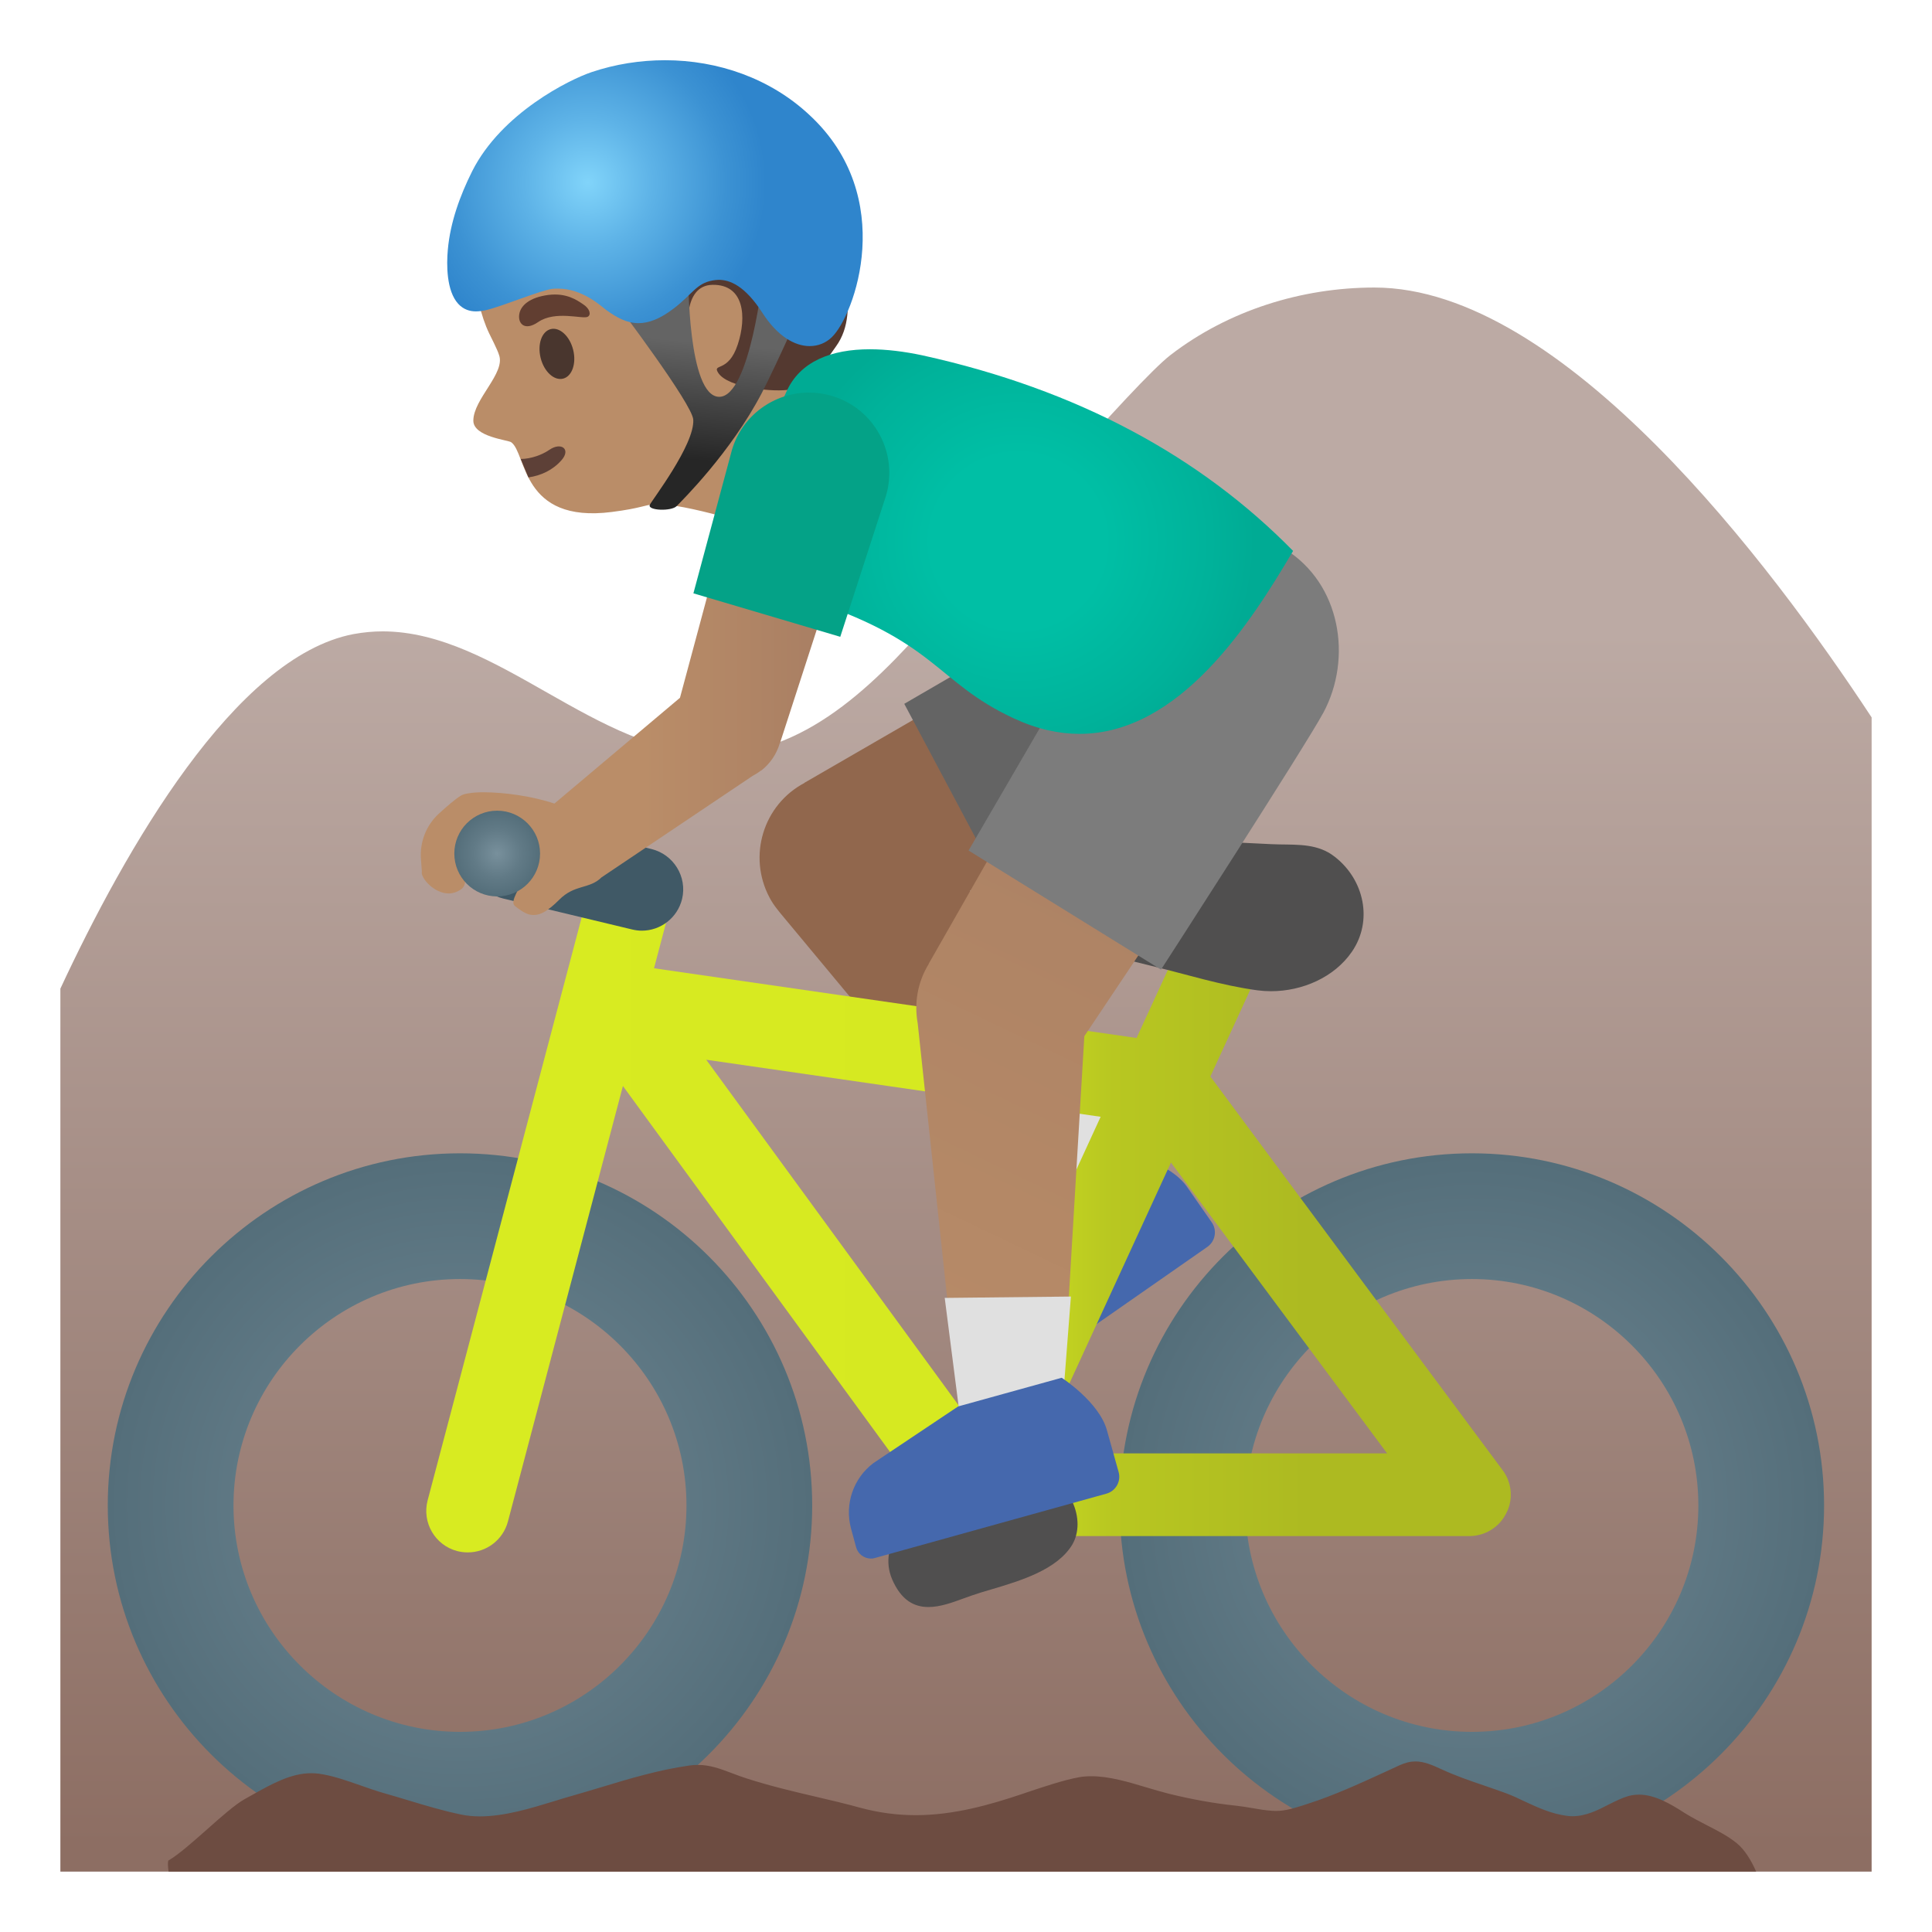 <svg enable-background="new 0 0 128 128" version="1.1" viewBox="0 0 128 128" xmlns="http://www.w3.org/2000/svg"><linearGradient id="c" x1="64" x2="64" y1="108.11" y2="5.702" gradientTransform="matrix(1 0 0 -1 0 128)" gradientUnits="userSpaceOnUse"><stop stop-color="#BCAAA4" offset=".215"/><stop stop-color="#8D6E63" offset="1"/></linearGradient><path d="m91.06 19.05c-4.83 0-9.68 1.52-13.51 4.47-2.35 1.81-12.14 13.22-15.1 16.68-3.99 4.65-8.76 9.69-14.89 9.76h-0.14c-7.92 0-14.46-8.12-22.06-8.13-0.64 0-1.28 0.06-1.94 0.18-7.86 1.5-15.13 14.28-19.42 23.49v58.5h120v-76.47c-6.64-10.1-20.44-28.48-32.94-28.48z" fill="url(#c)"/><path d="m80.28 80.98-1.63-2.34c-1.1-1.59-3.98-2.28-3.98-2.28l-5.85 4.06-4.06 5.4c-0.93 1.39-0.92 3.2 0.03 4.57l0.73 1.06c0.2 0.29 0.52 0.44 0.84 0.44 0.2 0 0.4-0.06 0.58-0.18l13.05-9.1c0.53-0.37 0.66-1.1 0.29-1.63z" fill="#4568AD"/><path d="m51.68 10.35c-3.24-3.37-9.33-5.24-13.7-3.56-4.89 1.88-6.85 6.07-6.6 10.81 0.09 1.72 0.49 3.37 1.03 4.49 0.06 0.13 0.56 1.1 0.65 1.42 0.45 1.2-1.7 2.93-1.7 4.36 0 1.07 2.31 1.28 2.51 1.43 1.04 0.75 0.63 5.39 6.66 4.62 2.03-0.26 2.13-0.47 2.86-0.51 1.9-0.12 7.26 1.63 7.26 1.63l2.12-4.44s-1.74-0.8-0.04-6.17c1.31-4.12 1.03-11.92-1.05-14.08z" fill="#BA8D68"/><path d="m35.01 31.63c0.83-0.12 1.61-0.48 2.19-1.14 0.64-0.72-0.01-1.23-0.8-0.69-0.48 0.33-1.2 0.6-1.9 0.61l0.51 1.22z" fill="#5D4037"/><ellipse transform="matrix(.971 -.241 .241 .971 -4.561 9.583)" cx="36.88" cy="23.43" rx="1.11" ry="1.69" fill="#49362E"/><path d="m35.65 21.34c-0.93 0.64-1.39 0.05-1.23-0.61 0.12-0.48 0.63-1.02 1.91-1.19 1.2-0.15 1.89 0.34 2.32 0.63 0.44 0.29 0.53 0.7 0.28 0.82-0.34 0.17-2.13-0.44-3.28 0.35z" fill="#613E31"/><path d="m53.13 12.16c-0.43-0.58-0.9-1.12-1.44-1.6-0.76-0.68-1.64-1.21-2.56-1.64-2.44-1.13-5.24-1.5-7.88-0.96s-5.08 2.02-6.73 4.15c-1.27 1.65-2.05 3.91-1.25 5.83 0.99-0.29 1.72-1.15 2.8-1.37 1.4-0.3 2.93-0.32 4.12-1.11 0.46-0.3 0.85-0.71 1.28-1.05 0.11-0.03 0.18-0.04 0.18-0.04 1.91 0.55 0.5 5.03 2.91 6.98 0.48 0.39 1.04 0.71 1.04 0.71s-0.41-3.16 1.61-3.19c2.1-0.03 2.27 2.12 1.67 3.95-0.62 1.9-1.69 1.23-1.31 1.86 0.62 1.03 3.81 1.33 4.81 1.12 1.34-0.27 2.2-1.73 3-2.84 0.93-1.28 0.85-2.8 0.71-4.38-0.16-1.74-0.99-3.35-1.91-4.84-0.33-0.55-0.68-1.08-1.05-1.58z" fill="#543930"/><path d="m83.56 49.62-6.21-11.67-24.05 13.91v0.01c-2.74 1.45-3.77 4.85-2.32 7.59 0.15 0.29 0.33 0.55 0.53 0.8l0.04 0.05c0.05 0.06 0.1 0.12 0.15 0.19l16.86 20.27 7.08-5.21-11.38-16.55 19.3-9.39z" fill="#91674D"/><path d="m87.51 40.02c-1.4-2.64-4.13-4.16-6.94-4.16-1.25 0-2.51 0.3-3.69 0.92v-0.01l-16.97 9.86 7.04 13.24 17.31-9.21c3.84-2.04 5.29-6.8 3.25-10.64z" fill="#646464"/><polygon points="71.3 69.26 63.66 74.88 68.56 80.77 75.64 75.56" fill="#E0E0E0"/><radialGradient id="j" cx="97.515" cy="28.26" r="23.332" gradientTransform="matrix(1 0 0 -1 0 128)" gradientUnits="userSpaceOnUse"><stop stop-color="#78909C" offset="0"/><stop stop-color="#617A86" offset=".562"/><stop stop-color="#546E7A" offset="1"/></radialGradient><path d="m97.52 76.41c-12.87 0-23.34 10.47-23.34 23.33 0 12.87 10.47 23.33 23.34 23.33 12.86 0 23.33-10.47 23.33-23.33 0-12.87-10.46-23.33-23.33-23.33zm0 38.33c-8.26 0-15.01-6.73-15.01-15s6.74-15 15.01-15 15 6.73 15 15-6.73 15-15 15z" fill="url(#j)"/><radialGradient id="i" cx="30.475" cy="28.26" r="23.332" gradientTransform="matrix(1 0 0 -1 0 128)" gradientUnits="userSpaceOnUse"><stop stop-color="#78909C" offset="0"/><stop stop-color="#617A86" offset=".562"/><stop stop-color="#546E7A" offset="1"/></radialGradient><path d="m30.48 76.41c-12.87 0-23.34 10.47-23.34 23.33 0 12.87 10.47 23.33 23.34 23.33 12.86 0 23.33-10.47 23.33-23.33 0-12.87-10.46-23.33-23.33-23.33zm0 38.33c-8.26 0-15.01-6.73-15.01-15s6.74-15 15.01-15 15 6.73 15 15-6.73 15-15 15z" fill="url(#i)"/><linearGradient id="h" x1="34.681" x2="99.091" y1="48.232" y2="48.232" gradientTransform="matrix(1 0 0 -1 0 128)" gradientUnits="userSpaceOnUse"><stop stop-color="#D8EB21" offset="0"/><stop stop-color="#D6E921" offset=".441"/><stop stop-color="#B8C721" offset=".606"/><stop stop-color="#ADBA21" offset=".804"/></linearGradient><path d="m99.92 98.07c-0.09-0.24-0.21-0.46-0.37-0.67l-9.17-12.34-10.19-13.74 3.74-8.13c0.08-0.17 0.14-0.35 0.18-0.53s0.07-0.36 0.07-0.54c0.01-0.18-0.01-0.36-0.04-0.53-0.06-0.35-0.18-0.68-0.37-0.98-0.28-0.45-0.68-0.83-1.2-1.06-0.18-0.08-0.36-0.14-0.55-0.18-0.07-0.01-0.13-0.02-0.2-0.03-0.12-0.02-0.24-0.04-0.36-0.04h-0.04c-0.03 0-0.06 0.01-0.08 0.01-0.2 0.01-0.4 0.03-0.59 0.08-0.05 0.01-0.1 0.02-0.15 0.04-0.22 0.07-0.43 0.16-0.63 0.28-0.01 0.01-0.03 0.02-0.04 0.03-0.18 0.12-0.34 0.26-0.49 0.41-0.04 0.04-0.08 0.09-0.12 0.13-0.15 0.18-0.29 0.38-0.39 0.6l-0.02 0.04-3.61 7.85-31.97-4.62 1.07-4.05c0.39-1.46-0.49-2.96-1.96-3.35-0.01 0-0.03 0-0.04-0.01-0.22-0.06-0.44-0.09-0.66-0.09-1.21 0-2.32 0.81-2.65 2.04l-2.26 8.55-8.5 32.17c-0.38 1.46 0.49 2.96 1.95 3.35 0.24 0.06 0.47 0.09 0.71 0.09h0.01c1.21 0 2.32-0.81 2.65-2.04l7.62-28.86 20.94 28.69c0.05 0.07 0.12 0.13 0.18 0.19s0.11 0.12 0.17 0.18 0.12 0.11 0.19 0.16l0.02 0.02c0.01 0.01 0.03 0.02 0.04 0.03 0.06 0.05 0.12 0.09 0.19 0.13 0.03 0.02 0.05 0.04 0.08 0.05s0.06 0.03 0.09 0.05c0.01 0 0.02 0.01 0.03 0.02l0.06 0.03c0.03 0.01 0.05 0.02 0.08 0.03s0.07 0.03 0.1 0.04c0.07 0.03 0.15 0.06 0.22 0.08 0.05 0.02 0.1 0.04 0.16 0.05 0.19 0.04 0.4 0.07 0.6 0.07h32.92c1.04 0 1.99-0.58 2.45-1.51 0.36-0.67 0.4-1.48 0.13-2.19zm-53.13-27.86 16.47 2.38 9.66 1.4-9.02 19.65-17.11-23.43zm21.93 26.08 8.86-19.27 14.32 19.27h-23.18z" fill="url(#h)"/><path d="m71.04 99.48c-0.47-1.02-1.33-1.74-2.25-1.89-1.18-0.2-6.06 1.39-6.78 1.72-1.75 0.78-3.88 3-2.91 5.31 0.61 1.42 1.48 1.85 2.41 1.85 0.78 0 1.59-0.3 2.33-0.57l0.56-0.2c0.37-0.13 0.8-0.26 1.25-0.39 1.96-0.58 4.4-1.31 5.4-2.99 0.45-0.78 0.46-1.84-0.01-2.84z" fill="#504F4F"/><path d="m43.16 56.25-8.54-2.05c-0.21-0.06-0.43-0.08-0.64-0.08-1.24 0-2.37 0.84-2.67 2.1-0.35 1.48 0.55 2.96 2.03 3.31l8.54 2.05c0.21 0.05 0.42 0.08 0.64 0.08 1.24 0 2.36-0.84 2.67-2.1 0.35-1.47-0.56-2.95-2.03-3.31z" fill="#405966"/><path d="m88.44 56.77c-0.13-0.1-0.27-0.2-0.41-0.28-1.15-0.65-2.44-0.5-3.76-0.56-1.6-0.08-3.22-0.15-4.82-0.25-0.88-0.06-1.76-0.07-2.64-0.07-1.03 0-2.07 0.02-3.09 0.02-0.78 0-1.55-0.01-2.32-0.05-0.04-0.01-0.1-0.01-0.16-0.01-1.47 0-2.86 1.11-3.37 2.43-0.72 1.87 0.55 3.05 2.14 3.91 1.95 1.06 4.14 1.56 6.27 2.08 2.32 0.56 4.64 1.3 7.02 1.62 0.3 0.04 0.6 0.06 0.91 0.06 2.06 0 4.19-0.91 5.36-2.62 1.4-2.04 0.82-4.76-1.13-6.28z" fill="#504F4F"/><path d="m116.35 124h-105.18c-0.05-0.34-0.06-0.59-0.02-0.73 0.67-0.39 1.6-1.21 2.58-2.08 0.92-0.82 1.88-1.66 2.46-1.98l0.55-0.31c1.25-0.7 2.53-1.42 3.88-1.42 0.16 0 0.32 0.01 0.49 0.03 0.91 0.12 1.86 0.46 2.78 0.78 0.53 0.19 1.06 0.37 1.58 0.52s1.04 0.3 1.56 0.46c1.15 0.35 2.33 0.7 3.52 0.95 0.39 0.08 0.81 0.12 1.25 0.12 1.62 0 3.36-0.53 4.89-1 0.38-0.12 0.75-0.23 1.1-0.33 0.67-0.19 1.33-0.39 2-0.59 1.91-0.58 3.89-1.17 5.89-1.45 0.19-0.03 0.37-0.04 0.55-0.04 0.8 0 1.48 0.25 2.27 0.55 0.31 0.12 0.63 0.24 0.98 0.35 1.52 0.49 3.08 0.86 4.58 1.21 0.98 0.23 1.97 0.46 2.94 0.73 1.23 0.33 2.43 0.49 3.68 0.49 2.52 0 4.95-0.7 7-1.39l0.41-0.14c1.11-0.37 2.36-0.79 3.38-0.98 0.26-0.05 0.54-0.07 0.84-0.07 1.18 0 2.45 0.38 3.68 0.75 0.51 0.15 1.01 0.3 1.49 0.42 1.52 0.37 2.96 0.63 4.4 0.78 0.34 0.04 0.68 0.09 1.02 0.15 0.45 0.08 0.92 0.16 1.39 0.19 0.08 0 0.15 0.01 0.23 0.01 0.67 0 1.26-0.2 1.84-0.38l0.3-0.1c1.72-0.55 3.39-1.32 5.01-2.06l1.04-0.48c0.39-0.18 0.73-0.26 1.07-0.26 0.56 0 1.1 0.23 1.75 0.53 0.91 0.42 1.86 0.75 2.78 1.06 0.48 0.17 0.97 0.33 1.45 0.51 0.41 0.15 0.82 0.34 1.23 0.54 0.88 0.41 1.8 0.83 2.79 0.96 0.13 0.02 0.26 0.03 0.39 0.03 0.89 0 1.67-0.39 2.42-0.78 0.44-0.22 0.86-0.43 1.27-0.55 0.24-0.07 0.48-0.1 0.73-0.1 1.04 0 2.07 0.6 3.03 1.22 0.48 0.3 0.99 0.56 1.47 0.81 0.72 0.37 1.41 0.72 1.99 1.2 0.5 0.41 0.94 1.11 1.27 1.87z" fill="#6D4C41"/><linearGradient id="b" x1="102.03" x2="36.2" y1="1.22" y2="138.87" gradientTransform="translate(0 2)" gradientUnits="userSpaceOnUse"><stop stop-color="#A47B62" offset=".195"/><stop stop-color="#BA8D68" offset=".691"/></linearGradient><path d="m86.54 46.67-11.24-6.96-13.77 24.14h0.01c-0.76 1.23-0.98 2.63-0.74 3.95l2.77 25.84 6.79-0.09 1.48-24.9 14.7-21.98z" fill="url(#b)"/><polygon points="62.59 85.99 63.57 93.63 70.36 93.54 70.95 85.9" fill="#E0E0E0"/><path d="m85.13 36.38c-1.29-0.79-2.72-1.17-4.13-1.17-2.63 0-5.21 1.32-6.7 3.73l-10.13 17.41 12.75 7.89s9.56-14.8 10.76-17.03c1.93-3.6 1.15-8.54-2.55-10.83z" fill="#7C7C7C"/><path d="m74.11 97.52-0.77-2.75c-0.51-1.88-3-3.49-3-3.49l-6.86 1.9-5.61 3.75c-1.33 1-1.92 2.71-1.49 4.33l0.34 1.25c0.12 0.45 0.54 0.75 0.98 0.75 0.09 0 0.18-0.01 0.27-0.04l15.33-4.26c0.62-0.17 0.99-0.82 0.81-1.44z" fill="#4568AD"/><radialGradient id="a" cx="67.452" cy="92.12" r="15.72" gradientTransform="matrix(1 0 0 -1 0 128)" gradientUnits="userSpaceOnUse"><stop stop-color="#00BFA5" offset=".364"/><stop stop-color="#00B29A" offset=".812"/><stop stop-color="#00AB94" offset="1"/></radialGradient><path d="m61.1 23.54c-1.18-0.25-2.36-0.4-3.47-0.4-2.52 0-4.63 0.78-5.53 2.82-0.73 1.62-1.49 3.27-2.28 4.92-1.41 2.99-0.26 7.58 3.24 8.68 9.09 2.89 8.84 5.59 14.12 8.04 1.53 0.71 2.98 1.02 4.34 1.02 6.66 0 11.37-7.4 14.15-12.12-6.11-6.23-14.25-10.69-24.57-12.96z" fill="url(#a)"/><linearGradient id="e" x1="27.891" x2="57.483" y1="83.176" y2="83.176" gradientTransform="matrix(1 0 0 -1 0 128)" gradientUnits="userSpaceOnUse"><stop stop-color="#BA8D68" offset=".5"/><stop stop-color="#A47B62" offset="1"/></linearGradient><path d="m57.46 31.31-7.78-2.3-4.63 17.22-8.32 7.01c-1.44-0.49-3.34-0.75-4.69-0.75h-0.01-0.02c-0.14 0-0.27 0-0.39 0.01-0.06 0-0.11 0.01-0.16 0.01-0.07 0.01-0.14 0.01-0.2 0.02-0.07 0.01-0.15 0.02-0.21 0.03-0.02 0-0.04 0.01-0.07 0.01-0.18 0.03-0.34 0.08-0.44 0.14-0.37 0.22-0.94 0.72-1.48 1.21-0.83 0.77-1.26 1.88-1.17 3.01l0.06 0.82c-0.07 0.25 0.31 0.83 0.88 1.17 0.03 0.02 0.07 0.04 0.1 0.06s0.07 0.03 0.11 0.05c0.44 0.21 0.97 0.26 1.49-0.1 0.68-0.45-0.05-1.7 0.27-2.23 0.37-0.63 1.01-1.27 1.01-1.27s1.98-0.15 2.41 0.16c0.76 0.63 0.98 1.19 0.55 2.39-0.31 0.86-1.02 1.75-0.66 2.04 0.13 0.11 0.26 0.2 0.38 0.28 0.01 0.01 0.02 0.01 0.03 0.02 0.09 0.06 0.18 0.12 0.27 0.16 0.05 0.03 0.11 0.04 0.16 0.07 0.04 0.02 0.08 0.03 0.13 0.04 0.08 0.02 0.16 0.03 0.24 0.03h0.03 0.01c0.46 0.01 0.96-0.28 1.69-1.01 1.03-1.04 2.01-0.69 2.8-1.48l9.9-6.65 0.12-0.08c0.19-0.1 0.38-0.22 0.55-0.35l0.04-0.02c0.57-0.45 0.99-1.07 1.2-1.78h0.01l5.82-17.95-0.03 0.01z" fill="url(#e)"/><radialGradient id="d" cx="32.94" cy="71.45" r="2.84" gradientTransform="matrix(1 0 0 -1 0 128)" gradientUnits="userSpaceOnUse"><stop stop-color="#78909C" offset="0"/><stop stop-color="#617A86" offset=".562"/><stop stop-color="#546E7A" offset="1"/></radialGradient><path d="m32.94 53.71c-1.57 0-2.84 1.27-2.84 2.84s1.27 2.84 2.84 2.84 2.84-1.27 2.84-2.84-1.28-2.84-2.84-2.84z" fill="url(#d)"/><path d="m55.11 26.23c-0.51-0.15-1.02-0.22-1.52-0.22-2.3 0-4.42 1.5-5.1 3.81l-2.55 9.49 9.73 2.88 3.03-9.35c0.83-2.82-0.77-5.78-3.59-6.61z" fill="#04A287"/><linearGradient id="g" x1="72.02" x2="72.02" y1="19.443" y2="27.291" gradientTransform="matrix(.996 .087 -.087 .996 -23.09 -2.91)" gradientUnits="userSpaceOnUse"><stop stop-color="#646464" offset="0"/><stop stop-color="#262626" offset=".995"/></linearGradient><path d="m45.93 27.8c0.11 1.66-2.8 5.42-2.88 5.65-0.16 0.38 1.43 0.44 1.78 0.08s3.57-3.53 5.64-7.49c0.93-1.78 3.03-6.51 3.03-6.51l-2.93-1.43s-0.86 8.22-2.93 8.19c-2.08-0.03-2.04-7.99-2.04-7.99l-4.67 1.94s4.94 6.53 5 7.56z" fill="url(#g)"/><radialGradient id="f" cx="38.944" cy="115.91" r="11.814" gradientTransform="matrix(1 0 0 -1 0 128)" gradientUnits="userSpaceOnUse"><stop stop-color="#81D4FA" offset="0"/><stop stop-color="#5EB3E7" offset=".36"/><stop stop-color="#3C92D3" offset=".775"/><stop stop-color="#2F85CC" offset="1"/></radialGradient><path d="m53.64 7.63c-2.6-2.44-6.08-3.64-9.58-3.64-1.64 0-3.3 0.26-4.87 0.79-1.44 0.48-5.97 2.71-7.91 6.57-0.81 1.62-1.45 3.39-1.61 5.19-0.09 0.98-0.1 2.73 0.69 3.59 0.35 0.38 0.77 0.5 1.17 0.5 0.21 0 0.42-0.03 0.62-0.07 1.05-0.23 3.7-1.35 4.49-1.43 0.11-0.01 0.21-0.01 0.32-0.01 1.66 0 2.89 1.19 3.22 1.43 0.67 0.48 1.34 0.86 2.12 0.86 0.67 0 1.43-0.27 2.36-0.99 1.21-0.93 1.48-1.65 2.56-1.84 0.12-0.02 0.26-0.04 0.4-0.04 0.73 0 1.73 0.38 2.9 2.2 0.99 1.54 2.14 2.19 3.12 2.19 0.57 0 1.08-0.21 1.47-0.59 1.49-1.42 4.39-9.27-1.47-14.71z" fill="url(#f)"/></svg>
